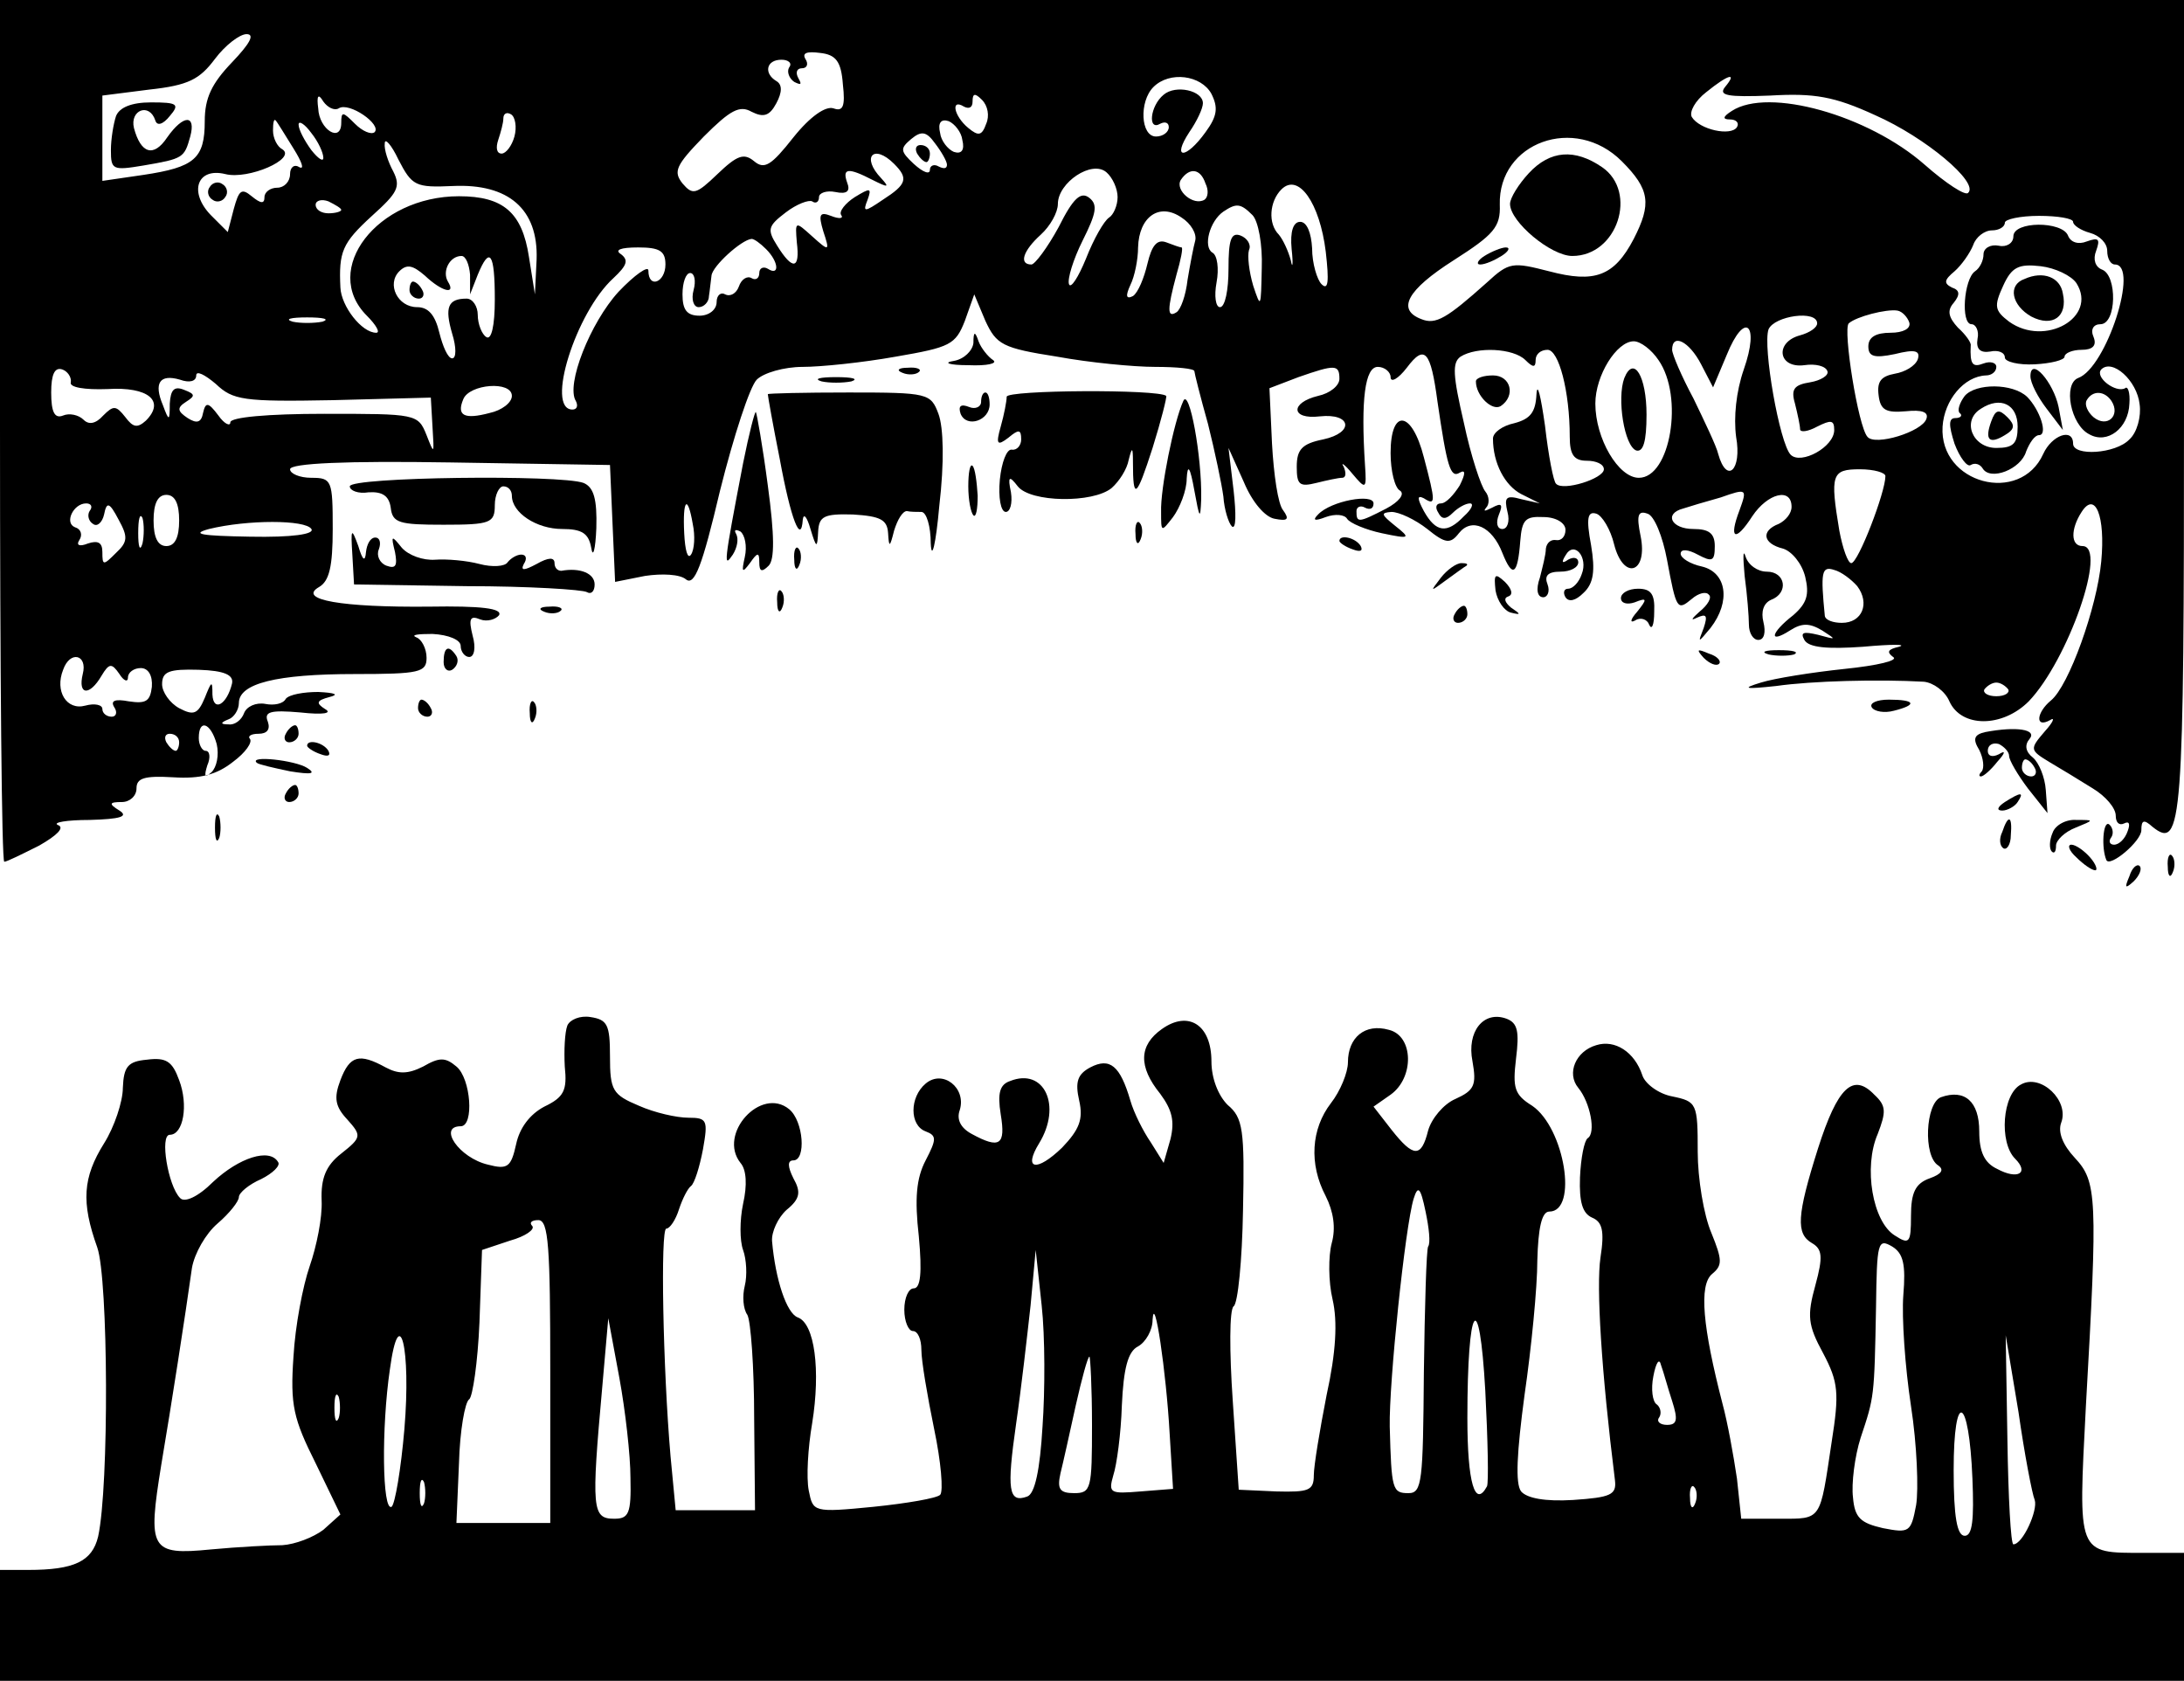 <?xml version="1.0" standalone="no"?>
<!DOCTYPE svg PUBLIC "-//W3C//DTD SVG 20010904//EN"
 "http://www.w3.org/TR/2001/REC-SVG-20010904/DTD/svg10.dtd">
<svg version="1.0" xmlns="http://www.w3.org/2000/svg"
 width="256pt" height="197pt" viewBox="0 0 256 197"
 preserveAspectRatio="xMidYMid meet">
<g transform="translate(0,197) scale(0.1,-0.1)"
fill="#000000" stroke="none">
<path d="M0 1465 c0 -278 2 -505 5 -505 3 0 21 9 41 19 21 12 30 21 22 24 -7
3 10 6 37 6 36 1 46 4 35 11 -13 8 -12 10 3 10 9 0 17 7 17 16 0 12 9 15 43
13 32 -2 51 3 70 18 15 11 23 23 20 27 -3 3 1 6 10 6 10 0 14 5 11 14 -5 12 3
14 38 11 27 -3 38 -1 29 4 -11 7 -10 10 5 14 12 3 7 5 -13 6 -17 0 -34 -3 -38
-8 -3 -6 -14 -8 -24 -6 -11 2 -22 -3 -25 -11 -3 -8 -11 -14 -18 -13 -10 0 -10
2 0 6 6 2 12 11 12 19 0 23 44 34 136 34 76 0 84 2 84 19 0 11 -6 22 -12 24
-7 3 2 4 19 4 19 -1 33 -7 33 -14 0 -7 5 -13 10 -13 6 0 8 11 4 25 -5 20 -3
24 9 19 8 -3 18 0 22 5 4 8 -21 11 -82 10 -102 -1 -155 8 -129 23 12 7 16 24
16 68 0 57 -1 60 -25 60 -14 0 -25 5 -25 10 0 7 65 10 188 8 l187 -3 3 -69 3
-68 35 7 c20 3 41 2 48 -4 10 -8 19 15 40 104 16 64 35 122 43 130 8 8 32 15
54 15 21 0 70 5 109 12 64 11 70 14 81 42 l11 31 13 -31 c13 -28 20 -32 84
-42 38 -7 90 -12 115 -12 25 0 46 -2 46 -5 0 -2 7 -30 16 -62 8 -32 16 -70 18
-85 1 -15 6 -31 10 -35 5 -4 5 15 2 42 l-6 50 18 -40 c10 -24 25 -41 36 -43
15 -3 18 -1 10 10 -6 7 -11 42 -13 78 l-3 65 34 13 c43 15 48 15 48 -2 0 -8
-11 -17 -25 -20 -33 -8 -32 -28 2 -24 37 4 41 -19 4 -27 -25 -5 -31 -12 -31
-32 0 -21 3 -24 23 -19 12 3 26 6 30 6 5 0 5 6 2 13 -4 6 1 3 10 -8 16 -19 17
-19 15 10 -5 77 0 115 15 115 8 0 15 -6 15 -12 0 -7 9 -2 19 11 21 28 28 20
36 -40 11 -75 15 -90 26 -83 7 4 7 -1 0 -15 -7 -11 -16 -21 -22 -21 -6 0 -7
-5 -3 -11 4 -8 9 -8 17 0 6 6 15 11 20 11 5 0 2 -7 -7 -15 -20 -21 -33 -19
-47 6 -8 15 -8 19 0 15 14 -9 14 -5 0 48 -14 55 -39 58 -39 5 0 -21 5 -41 11
-44 6 -4 -1 -13 -16 -21 -33 -17 -35 -17 -35 -3 0 5 5 7 10 4 6 -3 10 -1 10 5
0 12 -50 3 -65 -13 -7 -7 -4 -8 9 -3 11 4 22 3 25 -2 3 -5 22 -13 41 -17 33
-7 34 -6 15 9 -16 13 -17 15 -4 16 9 0 28 -9 42 -20 21 -17 27 -18 37 -5 15
19 39 8 51 -23 12 -30 18 -26 21 14 2 25 6 29 27 28 15 0 26 -7 26 -15 0 -8
-5 -13 -11 -12 -6 1 -11 -3 -12 -10 0 -7 -4 -22 -7 -34 -5 -14 -3 -23 4 -23 5
0 8 7 5 15 -4 10 0 15 15 15 12 0 21 5 21 11 0 5 -5 7 -12 3 -7 -5 -8 -3 -3 5
10 18 27 -2 19 -22 -3 -9 -10 -17 -16 -17 -5 0 -6 -5 -3 -10 4 -6 12 -4 21 5
12 11 14 26 9 56 -6 32 -4 40 6 37 7 -2 17 -19 21 -36 11 -43 40 -34 31 10 -5
24 -3 30 8 26 8 -2 18 -27 23 -54 11 -59 12 -60 29 -46 8 7 17 9 20 5 4 -3 -1
-12 -11 -20 -9 -8 -11 -11 -3 -7 11 5 13 3 8 -12 -7 -18 -7 -18 8 0 24 31 19
65 -10 72 -14 3 -25 10 -25 15 0 6 9 5 20 -1 17 -9 20 -8 20 10 0 15 -7 20
-25 20 -26 0 -35 18 -12 24 6 2 26 8 44 13 31 11 31 10 22 -15 -13 -34 -5 -38
15 -7 18 27 46 34 46 11 0 -8 -7 -16 -15 -20 -21 -8 -19 -23 5 -29 10 -3 22
-17 26 -33 5 -21 2 -31 -14 -45 -27 -21 -29 -34 -4 -18 14 9 23 9 38 0 17 -11
17 -11 -5 -5 -17 4 -21 3 -16 -6 5 -9 27 -11 69 -8 33 3 52 3 42 0 -13 -3 -15
-6 -7 -12 7 -4 -18 -10 -57 -14 -38 -4 -82 -11 -98 -16 -23 -7 -19 -8 18 -4
42 6 120 8 173 5 11 -1 25 -11 30 -23 14 -31 62 -31 93 0 46 48 93 182 63 182
-14 0 -14 20 -1 40 16 25 28 -5 23 -58 -5 -54 -38 -146 -59 -163 -17 -14 -19
-33 -1 -23 6 4 4 -2 -6 -13 -18 -21 -18 -22 5 -36 12 -7 35 -21 51 -31 15 -9
27 -23 27 -32 0 -8 4 -12 10 -9 6 3 7 -1 4 -9 -3 -9 -10 -16 -16 -16 -5 0 -7
4 -3 9 3 5 1 12 -3 15 -7 4 -9 -28 -3 -42 4 -9 41 22 41 35 0 12 3 13 13 4 35
-28 37 2 37 491 l0 478 -1280 0 -1280 0 0 -505z m272 432 c-24 -25 -32 -42
-32 -69 0 -44 -12 -54 -72 -63 l-48 -7 0 50 0 50 55 7 c46 5 59 12 77 36 12
16 29 29 37 29 10 0 4 -11 -17 -33z m716 -26 c3 -26 0 -32 -11 -28 -9 3 -27
-9 -47 -34 -26 -33 -34 -38 -46 -28 -12 10 -20 7 -43 -15 -25 -24 -29 -25 -41
-11 -11 14 -8 21 25 55 31 31 42 37 56 29 14 -7 21 -5 29 10 7 13 7 22 0 26
-15 9 -12 25 6 25 8 0 13 -4 9 -9 -3 -5 0 -13 6 -17 8 -4 9 -3 5 4 -4 7 -2 12
4 12 6 0 8 5 4 11 -4 7 2 9 17 7 19 -2 25 -10 27 -37z m432 -11 c8 -16 7 -26
-7 -45 -23 -32 -40 -32 -19 0 9 13 16 28 16 34 0 15 -32 22 -46 10 -16 -13
-19 -43 -4 -34 6 3 10 1 10 -4 0 -6 -7 -11 -15 -11 -18 0 -20 41 -3 58 19 19
56 14 68 -8z m602 8 c-8 -10 3 -12 53 -10 52 3 75 -1 123 -23 59 -26 122 -79
109 -91 -3 -4 -26 11 -51 33 -66 58 -183 91 -226 63 -11 -7 -11 -10 -2 -10 7
0 11 -4 8 -9 -7 -11 -44 -3 -53 12 -3 6 4 19 17 29 26 21 37 24 22 6z m-1625
-25 c12 8 51 -19 42 -28 -4 -3 -14 1 -23 10 -14 14 -16 15 -16 1 0 -24 -26 -8
-27 17 -2 15 0 18 6 8 5 -7 13 -11 18 -8z m759 -18 c-5 -14 -9 -15 -21 -5 -17
14 -21 35 -5 25 6 -3 10 -1 10 6 0 10 3 10 11 2 7 -7 9 -19 5 -28z m-553 -15
c-3 -11 -10 -20 -15 -20 -6 0 -7 7 -4 16 3 9 6 20 6 25 0 6 4 8 9 5 5 -3 7
-15 4 -26z m-259 -14 c10 -16 13 -25 7 -22 -6 4 -11 0 -11 -8 0 -9 -7 -16 -15
-16 -8 0 -15 -5 -15 -11 0 -8 -4 -8 -15 1 -12 10 -15 7 -21 -15 l-7 -27 -20
20 c-26 27 -16 56 17 48 27 -7 84 18 67 29 -6 3 -11 13 -11 22 0 9 1 14 3 12
2 -2 11 -17 21 -33z m35 -11 c0 -5 -6 -1 -14 9 -8 11 -15 24 -15 30 0 5 7 1
15 -10 8 -10 14 -23 14 -29z m749 21 c3 -12 -1 -17 -10 -14 -7 3 -15 13 -16
22 -3 12 1 17 10 14 7 -3 15 -13 16 -22z m-18 -29 c0 -5 -4 -5 -10 -2 -5 3
-10 1 -10 -4 0 -6 -8 -3 -19 7 -16 15 -16 18 -3 29 12 10 18 9 28 -5 7 -9 14
-21 14 -25z m-579 -25 c65 3 100 -27 98 -86 l-2 -41 -7 44 c-8 52 -30 71 -82
71 -96 0 -162 -86 -108 -140 11 -11 16 -20 11 -20 -17 0 -41 31 -42 53 -2 42
2 52 37 84 30 27 34 34 25 52 -6 11 -11 26 -10 33 0 7 8 -2 16 -19 16 -31 20
-33 64 -31z m1370 29 c33 -33 35 -50 14 -91 -23 -44 -46 -52 -99 -38 -43 11
-47 11 -73 -13 -47 -42 -60 -50 -77 -43 -29 11 -17 34 38 69 47 30 55 39 54
65 -2 73 88 106 143 51z m-853 -3 c17 -17 15 -24 -13 -42 -22 -15 -24 -15 -18
0 5 14 3 14 -15 3 -11 -7 -19 -17 -16 -21 3 -4 -2 -5 -12 -1 -13 5 -15 2 -9
-18 8 -24 7 -24 -13 -6 -20 18 -20 18 -18 -7 4 -32 -5 -33 -23 -4 -12 19 -11
23 10 39 13 10 27 15 31 13 4 -3 8 -1 8 5 0 5 9 8 19 6 14 -3 18 1 14 11 -6
17 1 18 30 3 18 -9 20 -9 10 2 -24 25 -9 41 15 17z m262 -39 c0 -10 -5 -21
-10 -24 -6 -4 -18 -25 -27 -48 -9 -22 -18 -36 -20 -30 -2 6 5 29 16 51 16 32
18 42 8 50 -10 8 -19 0 -36 -34 -13 -24 -28 -44 -32 -44 -15 0 -10 16 11 35
11 10 20 26 20 36 0 25 40 52 57 37 7 -6 13 -19 13 -29z m103 16 c4 -8 3 -16
-1 -19 -13 -8 -35 11 -28 23 10 15 23 14 29 -4z m141 -80 c4 -35 3 -46 -5 -38
-5 5 -11 24 -11 42 -1 18 -6 31 -14 31 -8 0 -12 -11 -10 -32 2 -18 1 -24 -1
-13 -3 11 -9 24 -14 30 -13 13 -11 39 3 53 20 20 45 -16 52 -73z m-1154 49 c0
-2 -7 -4 -15 -4 -8 0 -15 4 -15 10 0 5 7 7 15 4 8 -4 15 -8 15 -10z m1001 -36
c-2 -7 -6 -28 -9 -46 -2 -18 -8 -35 -13 -38 -11 -7 -11 3 0 44 5 17 8 32 6 32
-2 0 -10 3 -18 6 -11 4 -17 -4 -22 -25 -4 -17 -11 -34 -17 -38 -8 -4 -9 0 -3
13 5 10 9 30 9 44 1 36 25 53 51 35 11 -7 18 -19 16 -27z m67 30 c7 -7 12 -35
11 -62 -1 -47 -1 -48 -10 -21 -5 17 -7 35 -5 42 3 6 -2 14 -10 17 -11 4 -14
-5 -14 -39 0 -25 -4 -45 -10 -45 -5 0 -7 13 -4 29 3 16 1 32 -5 35 -11 7 -3
37 13 48 15 10 20 10 34 -4z m962 -8 c0 -4 9 -10 20 -13 11 -3 20 -12 20 -21
0 -9 4 -16 9 -16 29 0 -10 -121 -43 -133 -18 -7 -9 -55 13 -66 21 -12 46 7 47
36 1 13 -2 21 -5 18 -11 -6 -36 13 -28 22 13 13 42 -13 45 -41 2 -14 -3 -33
-12 -41 -16 -17 -66 -20 -66 -5 0 19 -25 10 -35 -12 -27 -60 -122 -35 -118 32
2 31 25 59 51 60 6 0 12 4 12 10 0 5 -7 7 -15 4 -13 -5 -16 -1 -15 21 1 3 -6
13 -15 21 -11 12 -13 20 -5 29 8 10 7 15 -2 18 -10 5 -9 9 3 19 8 7 18 21 22
31 3 9 13 17 22 17 8 0 15 4 15 9 0 4 18 8 40 8 22 0 40 -3 40 -7z m-1532 -32
c15 -15 16 -32 2 -23 -5 3 -10 1 -10 -5 0 -6 -4 -9 -9 -6 -5 3 -12 -1 -15 -10
-3 -8 -10 -12 -16 -9 -5 3 -10 -1 -10 -9 0 -9 -9 -16 -20 -16 -15 0 -20 7 -20
25 0 14 4 25 9 25 5 0 7 -9 4 -20 -3 -11 0 -20 6 -20 6 0 12 6 12 13 1 6 2 17
3 24 1 11 35 42 47 43 3 0 10 -5 17 -12z m-118 -18 c0 -21 -20 -29 -20 -7 0 6
-16 -5 -35 -25 -33 -36 -62 -109 -50 -128 3 -6 1 -10 -4 -10 -32 0 4 114 48
154 16 15 18 21 9 28 -8 5 -1 8 20 8 25 0 32 -4 32 -20z m-229 -12 l0 -23 9
23 c14 34 20 26 20 -29 0 -31 -4 -48 -10 -44 -5 3 -10 15 -10 26 0 10 -6 19
-13 19 -22 0 -26 -10 -17 -41 5 -16 5 -29 0 -29 -5 0 -11 14 -15 30 -5 21 -13
30 -26 30 -23 0 -36 27 -21 42 9 9 16 7 30 -5 20 -19 37 -23 27 -7 -7 12 2 30
16 30 5 0 9 -10 10 -22z m1687 -56 c2 -7 -7 -12 -22 -12 -17 0 -26 -5 -26 -16
0 -12 7 -14 31 -9 24 6 30 4 27 -6 -3 -8 -15 -15 -27 -17 -16 -3 -21 -9 -19
-25 2 -18 9 -21 32 -19 19 2 27 -1 24 -9 -5 -15 -60 -32 -69 -21 -11 12 -29
126 -22 133 9 8 44 17 57 15 6 -1 12 -8 14 -14z m-1860 1 c-10 -2 -26 -2 -35
0 -10 3 -2 5 17 5 19 0 27 -2 18 -5z m1752 -2 c0 -5 -9 -11 -20 -14 -30 -8
-26 -39 5 -35 13 2 25 -1 27 -7 2 -5 -8 -11 -20 -13 -19 -3 -23 -8 -18 -25 3
-12 6 -26 6 -30 0 -4 9 -3 20 3 16 8 20 8 20 -4 0 -20 -39 -41 -51 -29 -13 13
-33 127 -26 147 7 16 57 23 57 7z m-86 -54 c-9 -26 -12 -56 -9 -79 7 -39 -11
-56 -21 -20 -2 9 -16 38 -29 65 -14 26 -25 52 -25 57 0 20 20 10 34 -17 l14
-27 16 38 c21 52 39 37 20 -17z m-100 11 c30 -43 14 -138 -23 -138 -24 0 -51
46 -51 87 0 33 25 73 45 73 8 0 21 -10 29 -22z m-156 0 c9 -9 12 -9 12 0 0 7
6 12 14 12 13 0 26 -48 26 -102 0 -21 5 -28 20 -28 11 0 20 -4 20 -10 0 -11
-48 -26 -56 -17 -3 2 -9 33 -13 68 -5 35 -9 52 -10 37 -1 -21 -7 -29 -26 -34
-14 -3 -25 -11 -25 -18 0 -29 14 -55 33 -65 l22 -11 -22 5 c-18 5 -20 2 -16
-15 3 -11 0 -20 -6 -20 -6 0 -8 7 -4 17 5 12 3 14 -8 8 -8 -4 -11 -5 -7 0 4 4
4 13 -1 19 -5 6 -17 42 -25 80 -13 56 -14 71 -4 78 19 12 62 10 76 -4z m-1705
-26 c-2 -6 16 -9 43 -8 48 3 68 -14 45 -37 -10 -9 -15 -8 -24 4 -11 14 -14 14
-26 2 -9 -10 -17 -11 -23 -5 -6 6 -17 8 -24 5 -10 -4 -14 4 -14 27 0 21 4 30
13 27 6 -2 11 -9 10 -15z m307 -21 l115 3 2 -35 c2 -32 2 -32 -7 -9 -10 25
-12 25 -120 25 -66 0 -110 -4 -110 -10 0 -5 -7 -2 -14 8 -12 16 -15 16 -18 3
-2 -11 -7 -13 -18 -6 -12 8 -13 12 -2 19 11 7 11 9 -2 14 -12 5 -16 0 -17 -16
0 -21 -1 -21 -8 -2 -11 26 -4 37 20 30 11 -4 19 -2 19 5 0 6 10 1 23 -10 20
-19 32 -21 137 -19z m210 5 c0 -8 -12 -17 -26 -20 -30 -8 -39 -3 -31 16 7 18
57 22 57 4z m1875 -6 c11 -17 -5 -32 -21 -19 -7 6 -11 15 -8 20 7 12 21 11 29
-1z m-265 -88 c0 -19 -32 -102 -40 -102 -4 0 -10 17 -14 38 -11 66 -9 72 24
72 17 0 30 -4 30 -8z m-2000 -52 c0 -20 -5 -30 -15 -30 -10 0 -15 10 -15 30 0
20 5 30 15 30 10 0 15 -10 15 -30z m-105 11 c-3 -5 -1 -12 4 -15 5 -4 11 2 13
11 3 15 6 15 17 -6 11 -20 11 -26 -3 -39 -15 -15 -16 -15 -16 1 0 11 -5 14
-17 10 -10 -4 -14 -2 -10 4 4 6 2 13 -5 15 -13 5 -2 28 13 28 6 0 8 -4 4 -9z
m707 -15 c3 -14 2 -30 -2 -36 -4 -6 -7 5 -8 25 -2 40 4 46 10 11z m-645 -23
c-3 -10 -5 -4 -5 12 0 17 2 24 5 18 2 -7 2 -21 0 -30z m198 17 c4 -6 -22 -10
-72 -9 -57 1 -70 3 -48 9 45 11 113 11 120 0z m1812 -67 c15 -20 6 -43 -18
-43 -10 0 -19 3 -20 8 -5 51 -4 59 11 54 8 -2 20 -11 27 -19z m-2080 -103 c-6
-25 8 -26 22 -2 9 15 12 15 21 2 5 -8 10 -10 10 -4 0 6 7 11 15 11 9 0 14 -9
13 -22 -2 -17 -7 -20 -27 -17 -16 3 -22 1 -17 -7 4 -6 2 -11 -3 -11 -6 0 -11
4 -11 9 0 5 -9 7 -20 4 -22 -6 -36 17 -26 42 8 23 29 18 23 -5z m175 -11 c-6
-25 -22 -34 -23 -13 0 17 -1 16 -9 -4 -8 -19 -13 -21 -30 -12 -11 6 -20 19
-20 28 0 15 8 18 43 17 30 -1 41 -6 39 -16z m2082 -7 c2 -4 -4 -8 -14 -8 -10
0 -16 4 -14 8 3 4 9 8 14 8 5 0 11 -4 14 -8z m-2100 -64 c3 -13 0 -27 -6 -33
-8 -7 -9 -5 -5 8 4 9 3 17 -2 17 -4 0 -8 7 -8 15 0 23 14 18 21 -7z m-44 2 c0
-5 -2 -10 -4 -10 -3 0 -8 5 -11 10 -3 6 -1 10 4 10 6 0 11 -4 11 -10z"/>
<path d="M136 1834 c-3 -9 -6 -27 -6 -40 0 -23 2 -24 38 -18 47 8 48 9 55 34
7 26 -8 26 -27 -1 -16 -24 -31 -19 -39 11 -5 21 18 30 25 9 2 -7 9 -5 17 5 12
14 9 16 -22 16 -23 0 -37 -6 -41 -16z"/>
<path d="M246 1751 c-4 -5 -2 -12 3 -15 5 -4 12 -2 15 3 4 5 2 12 -3 15 -5 4
-12 2 -15 -3z"/>
<path d="M1075 1790 c3 -5 8 -10 11 -10 2 0 4 5 4 10 0 6 -5 10 -11 10 -5 0
-7 -4 -4 -10z"/>
<path d="M1792 1767 c-12 -13 -22 -29 -22 -36 0 -21 48 -61 73 -61 53 0 77 75
35 104 -32 22 -61 20 -86 -7z"/>
<path d="M1740 1670 c-8 -5 -10 -10 -5 -10 6 0 17 5 25 10 8 5 11 10 5 10 -5
0 -17 -5 -25 -10z"/>
<path d="M2360 1693 c0 -8 -8 -13 -17 -11 -10 2 -18 -3 -18 -10 0 -7 -4 -16
-10 -20 -13 -9 -17 -62 -4 -62 5 0 9 -8 7 -17 -2 -12 3 -17 15 -15 9 2 17 -1
17 -7 0 -5 16 -9 35 -8 19 1 35 5 35 9 0 4 9 8 20 8 13 0 18 5 14 15 -4 9 0
15 8 15 19 0 20 57 2 64 -8 3 -11 12 -7 22 5 14 3 16 -11 11 -10 -4 -19 -1
-22 7 -7 17 -64 17 -64 -1z m74 -55 c25 -40 -37 -75 -79 -45 -17 13 -18 18 -7
42 10 22 18 26 44 23 17 -2 36 -11 42 -20z"/>
<path d="M2373 1643 c-20 -7 -15 -31 8 -44 25 -13 43 0 37 27 -3 19 -23 27
-45 17z"/>
<path d="M2380 1529 c0 -8 9 -25 19 -38 l19 -25 -5 27 c-6 29 -33 60 -33 36z"/>
<path d="M2303 1506 c-6 -8 -9 -17 -6 -20 4 -3 1 -6 -5 -6 -8 0 -8 -8 -1 -30
6 -16 15 -28 19 -25 5 3 11 1 14 -4 9 -15 45 -1 51 20 4 10 10 19 15 19 11 0
1 30 -14 45 -17 16 -60 16 -73 1z m62 -36 c0 -20 -5 -25 -25 -25 -28 0 -41 32
-18 46 23 15 43 5 43 -21z"/>
<path d="M2334 1476 c-8 -22 -2 -27 16 -16 12 7 12 12 3 21 -10 10 -14 9 -19
-5z"/>
<path d="M480 1630 c0 -5 5 -10 11 -10 5 0 7 5 4 10 -3 6 -8 10 -11 10 -2 0
-4 -4 -4 -10z"/>
<path d="M1904 1527 c-9 -24 0 -80 14 -85 8 -2 12 10 12 42 0 45 -15 70 -26
43z"/>
<path d="M1730 1523 c0 -17 19 -35 29 -29 18 12 12 36 -9 36 -11 0 -20 -3 -20
-7z"/>
<path d="M1141 1568 c-1 -9 -11 -19 -23 -21 -13 -2 -6 -5 17 -5 22 -1 35 2 29
6 -6 4 -14 14 -17 22 -4 12 -6 12 -6 -2z"/>
<path d="M1058 1533 c7 -3 16 -2 19 1 4 3 -2 6 -13 5 -11 0 -14 -3 -6 -6z"/>
<path d="M963 1523 c9 -2 25 -2 35 0 9 3 1 5 -18 5 -19 0 -27 -2 -17 -5z"/>
<path d="M1180 1505 c0 -5 -3 -21 -7 -35 -6 -21 -4 -23 9 -13 12 10 15 10 15
-2 0 -7 -5 -13 -11 -12 -6 1 -12 -15 -14 -35 -2 -21 1 -38 7 -38 5 0 8 10 6
23 -4 19 -2 20 8 7 15 -19 88 -20 110 -2 9 8 18 22 20 33 4 16 5 15 5 -3 0
-45 4 -42 23 17 10 32 17 60 16 61 -9 8 -187 7 -187 -1z"/>
<path d="M900 1508 c0 -2 6 -36 14 -76 13 -71 25 -101 27 -71 1 8 5 3 9 -11 7
-23 8 -23 9 -3 1 18 7 21 41 20 32 -2 40 -6 41 -22 1 -17 2 -17 7 3 4 13 10
23 15 23 4 -1 12 -1 17 -1 6 0 11 -17 11 -37 1 -21 6 -1 10 44 6 51 5 92 -1
108 -9 24 -12 25 -105 25 -52 0 -95 -1 -95 -2z"/>
<path d="M1150 1499 c0 -6 -7 -9 -14 -6 -10 4 -13 1 -10 -8 7 -17 34 -8 34 11
0 8 -2 14 -5 14 -3 0 -5 -5 -5 -11z"/>
<path d="M1387 1500 c-11 -24 -27 -103 -26 -130 0 -24 0 -24 14 -6 8 11 16 31
16 45 1 18 4 14 9 -14 6 -33 7 -35 8 -10 1 50 -14 131 -21 115z"/>
<path d="M871 1427 c-23 -120 -23 -123 -12 -107 5 8 7 18 4 24 -3 5 -1 6 5 3
5 -4 8 -17 5 -30 -4 -18 -3 -19 6 -7 9 13 11 13 11 1 0 -11 3 -12 11 -4 7 7 7
35 -1 94 -6 46 -13 85 -14 86 -1 2 -8 -25 -15 -60z"/>
<path d="M1135 1400 c0 -16 3 -31 6 -34 3 -3 5 7 5 23 -1 16 -3 32 -6 35 -3 3
-5 -8 -5 -24z"/>
<path d="M410 1400 c0 -5 10 -9 22 -7 16 1 24 -4 26 -18 2 -18 10 -20 62 -20
55 0 60 2 60 23 0 12 5 22 10 22 6 0 10 -5 10 -11 0 -20 29 -39 59 -39 23 0
31 -5 34 -22 2 -13 5 -2 6 23 1 34 -3 48 -15 53 -27 10 -274 7 -274 -4z"/>
<path d="M1331 1344 c0 -11 3 -14 6 -6 3 7 2 16 -1 19 -3 4 -6 -2 -5 -13z"/>
<path d="M413 1320 l2 -35 132 -2 c72 0 136 -4 141 -7 5 -3 9 1 9 9 0 13 -17
20 -39 16 -5 0 -8 4 -8 9 0 7 -7 7 -21 -1 -15 -8 -19 -8 -15 0 4 6 3 11 -3 11
-5 0 -12 -4 -16 -9 -3 -5 -18 -6 -33 -2 -15 4 -38 6 -52 5 -14 -1 -31 5 -39
14 -12 15 -13 15 -8 -5 3 -16 1 -20 -10 -16 -8 3 -12 12 -9 19 3 8 1 14 -4 14
-6 0 -10 -8 -11 -17 -1 -12 -4 -10 -9 7 -8 22 -9 21 -7 -10z"/>
<path d="M1570 1336 c0 -2 7 -7 16 -10 8 -3 12 -2 9 4 -6 10 -25 14 -25 6z"/>
<path d="M931 1314 c0 -11 3 -14 6 -6 3 7 2 16 -1 19 -3 4 -6 -2 -5 -13z"/>
<path d="M2045 1295 c3 -22 5 -48 5 -57 0 -10 5 -18 11 -18 7 0 9 9 6 21 -3
12 0 22 9 26 21 8 17 33 -5 33 -11 0 -22 8 -25 18 -3 9 -3 -1 -1 -23z"/>
<path d="M1689 1293 c-13 -17 -13 -17 6 -3 11 8 22 16 24 17 2 2 0 3 -6 3 -6
0 -17 -8 -24 -17z"/>
<path d="M1753 1278 c2 -12 10 -24 18 -26 12 -3 12 -2 0 6 -7 6 -9 11 -3 13 6
2 4 9 -4 17 -12 11 -13 9 -11 -10z"/>
<path d="M911 1264 c0 -11 3 -14 6 -6 3 7 2 16 -1 19 -3 4 -6 -2 -5 -13z"/>
<path d="M1900 1269 c0 -6 7 -8 16 -5 15 6 15 4 3 -11 -8 -9 -9 -14 -2 -10 6
4 14 1 16 -5 3 -7 6 -1 6 15 1 21 -4 27 -19 27 -11 0 -20 -5 -20 -11z"/>
<path d="M638 1253 c7 -3 16 -2 19 1 4 3 -2 6 -13 5 -11 0 -14 -3 -6 -6z"/>
<path d="M1705 1250 c-3 -5 -1 -10 4 -10 6 0 11 5 11 10 0 6 -2 10 -4 10 -3 0
-8 -4 -11 -10z"/>
<path d="M520 1194 c0 -8 5 -12 10 -9 6 4 8 11 5 16 -9 14 -15 11 -15 -7z"/>
<path d="M1997 1199 c7 -7 15 -10 18 -7 3 3 -2 9 -12 12 -14 6 -15 5 -6 -5z"/>
<path d="M2073 1203 c9 -2 23 -2 30 0 6 3 -1 5 -18 5 -16 0 -22 -2 -12 -5z"/>
<path d="M490 1140 c0 -5 5 -10 11 -10 5 0 7 5 4 10 -3 6 -8 10 -11 10 -2 0
-4 -4 -4 -10z"/>
<path d="M621 1134 c0 -11 3 -14 6 -6 3 7 2 16 -1 19 -3 4 -6 -2 -5 -13z"/>
<path d="M2194 1141 c3 -5 15 -7 26 -4 28 7 25 13 -6 13 -14 0 -23 -4 -20 -9z"/>
<path d="M335 1110 c-3 -5 -1 -10 4 -10 6 0 11 5 11 10 0 6 -2 10 -4 10 -3 0
-8 -4 -11 -10z"/>
<path d="M2327 1112 c-13 -3 -15 -8 -7 -21 5 -10 6 -21 3 -25 -3 -3 -4 -6 -1
-6 3 0 12 8 19 17 10 11 10 14 2 9 -8 -4 -13 -2 -13 4 0 7 6 10 13 8 6 -3 12
-9 12 -14 0 -5 10 -22 22 -38 l23 -29 -2 27 c-1 15 -8 32 -15 38 -9 7 -10 15
-4 22 9 11 -15 15 -52 8z m58 -42 c3 -5 1 -10 -4 -10 -6 0 -11 5 -11 10 0 6 2
10 4 10 3 0 8 -4 11 -10z"/>
<path d="M360 1096 c0 -2 7 -7 16 -10 8 -3 12 -2 9 4 -6 10 -25 14 -25 6z"/>
<path d="M301 1076 c2 -2 20 -6 39 -10 25 -4 31 -3 20 4 -14 9 -69 15 -59 6z"/>
<path d="M335 1040 c-3 -5 -1 -10 4 -10 6 0 11 5 11 10 0 6 -2 10 -4 10 -3 0
-8 -4 -11 -10z"/>
<path d="M2350 1030 c-9 -6 -10 -10 -3 -10 6 0 15 5 18 10 8 12 4 12 -15 0z"/>
<path d="M252 1000 c0 -14 2 -19 5 -12 2 6 2 18 0 25 -3 6 -5 1 -5 -13z"/>
<path d="M2347 995 c-4 -8 -3 -16 1 -19 4 -3 9 4 9 15 2 23 -3 25 -10 4z"/>
<path d="M2406 994 c-4 -9 -4 -19 -1 -22 3 -3 5 0 5 7 0 6 10 16 23 21 22 9
22 9 1 9 -12 1 -25 -6 -28 -15z"/>
<path d="M2434 965 c8 -8 18 -15 22 -15 3 0 1 7 -6 15 -7 8 -17 15 -22 15 -5
0 -3 -7 6 -15z"/>
<path d="M2541 954 c0 -11 3 -14 6 -6 3 7 2 16 -1 19 -3 4 -6 -2 -5 -13z"/>
<path d="M2496 943 c-6 -14 -5 -15 5 -6 7 7 10 15 7 18 -3 3 -9 -2 -12 -12z"/>
<path d="M665 768 c-3 -8 -4 -29 -3 -48 3 -28 -1 -36 -24 -47 -17 -9 -29 -25
-33 -44 -6 -27 -10 -30 -33 -24 -34 8 -59 45 -32 45 16 0 12 56 -5 70 -13 11
-20 11 -39 0 -18 -9 -29 -9 -44 -1 -31 17 -42 14 -53 -15 -8 -21 -6 -31 8 -46
17 -19 17 -21 -7 -40 -18 -14 -24 -29 -23 -55 1 -20 -6 -54 -14 -77 -8 -23
-17 -70 -19 -106 -4 -57 0 -73 26 -125 l29 -60 -20 -18 c-12 -9 -33 -17 -48
-18 -14 0 -52 -2 -84 -5 -71 -7 -74 0 -58 99 12 71 28 174 36 231 3 17 16 40
30 52 14 12 25 26 25 31 0 5 12 15 26 21 14 7 23 16 20 20 -10 17 -46 5 -76
-23 -18 -18 -34 -25 -39 -19 -14 14 -24 74 -12 74 16 0 22 35 11 64 -8 22 -15
27 -38 24 -22 -2 -27 -8 -28 -33 0 -16 -10 -46 -22 -65 -25 -40 -27 -69 -8
-122 13 -37 14 -280 1 -339 -7 -29 -28 -39 -82 -39 l-33 0 0 -65 0 -65 1280 0
1280 0 0 75 0 75 -47 0 c-79 0 -77 -3 -68 172 14 246 13 263 -13 291 -14 15
-20 30 -16 41 10 26 -24 58 -47 45 -22 -11 -26 -68 -7 -87 17 -17 3 -25 -21
-12 -15 7 -21 20 -21 44 0 35 -17 50 -45 40 -18 -7 -21 -69 -3 -80 7 -5 4 -10
-10 -15 -17 -6 -22 -17 -22 -44 0 -32 -2 -34 -19 -23 -26 16 -37 80 -20 119
10 26 10 33 -4 46 -25 26 -43 9 -66 -63 -25 -79 -26 -100 -7 -111 12 -7 13
-16 4 -49 -10 -36 -9 -47 9 -80 18 -34 19 -47 10 -104 -14 -93 -11 -90 -61
-90 l-45 0 -5 47 c-4 27 -11 66 -17 88 -23 89 -28 139 -12 152 12 10 12 16 -1
48 -9 21 -16 64 -16 95 0 57 -1 59 -30 65 -16 3 -32 15 -35 25 -9 27 -32 42
-54 35 -24 -7 -35 -33 -21 -50 14 -17 21 -53 11 -59 -4 -3 -8 -23 -9 -46 -1
-29 3 -42 14 -47 12 -5 15 -15 10 -47 -5 -34 1 -133 17 -261 2 -17 -5 -20 -49
-23 -33 -2 -54 2 -61 10 -7 9 -5 46 4 113 8 55 15 126 15 158 1 37 5 57 14 57
34 0 18 98 -20 124 -21 13 -23 21 -19 55 4 32 2 42 -11 47 -27 10 -47 -15 -40
-50 5 -28 2 -34 -20 -44 -14 -6 -28 -23 -32 -37 -8 -32 -17 -32 -43 1 l-21 27
20 14 c28 20 27 69 -2 76 -28 8 -48 -9 -48 -38 0 -12 -9 -34 -20 -48 -23 -30
-26 -71 -6 -109 9 -18 12 -37 7 -55 -4 -15 -4 -45 1 -66 6 -26 4 -62 -7 -112
-8 -41 -15 -83 -15 -94 0 -18 -6 -20 -44 -19 l-44 2 -7 104 c-4 58 -4 107 1
111 5 3 10 54 11 112 2 95 0 109 -18 124 -11 11 -19 31 -19 51 0 43 -27 60
-58 38 -27 -19 -28 -44 -2 -76 14 -19 17 -32 12 -53 l-8 -28 -15 24 c-9 13
-20 35 -24 49 -12 41 -24 51 -47 39 -15 -8 -18 -17 -13 -39 5 -22 0 -34 -20
-55 -30 -29 -46 -26 -27 5 27 44 6 89 -34 73 -12 -4 -15 -14 -11 -39 6 -36 -1
-41 -34 -23 -13 7 -18 17 -14 28 8 26 -20 48 -40 31 -19 -16 -19 -49 0 -56 13
-5 13 -9 0 -34 -11 -21 -13 -45 -8 -89 4 -43 2 -61 -6 -61 -6 0 -11 -11 -11
-25 0 -14 5 -25 10 -25 6 0 10 -10 10 -22 0 -13 7 -54 15 -93 8 -38 11 -73 7
-77 -4 -4 -39 -10 -78 -14 -71 -7 -71 -6 -76 19 -3 15 -1 50 4 79 10 62 3 117
-17 124 -13 5 -26 44 -30 89 -1 11 7 28 17 37 16 13 17 21 8 37 -7 14 -7 21 0
21 15 0 12 46 -5 60 -33 27 -84 -29 -57 -63 7 -8 8 -26 3 -48 -4 -19 -4 -43 0
-54 4 -11 5 -30 2 -42 -3 -12 -2 -27 3 -34 4 -7 8 -61 8 -121 l1 -108 -46 0
-47 0 -6 63 c-9 104 -12 267 -5 267 4 0 11 10 15 23 4 12 10 24 14 27 4 3 10
22 14 43 6 34 5 37 -17 37 -14 0 -40 6 -58 14 -31 13 -34 18 -34 58 0 37 -3
43 -23 46 -12 2 -24 -3 -27 -10z m1009 -259 c-2 -3 -4 -70 -5 -148 -1 -127 -2
-141 -18 -141 -19 0 -20 4 -22 78 -1 51 18 234 28 267 5 16 8 14 14 -15 4 -19
6 -37 3 -41z m-1029 -146 l0 -178 -55 0 -55 0 3 70 c1 38 7 72 12 75 4 3 10
43 12 90 l3 85 33 11 c18 5 29 13 26 17 -4 4 -1 7 7 7 12 0 14 -31 14 -177z
m1586 89 c-2 -26 2 -84 9 -130 7 -45 9 -98 6 -116 -6 -32 -8 -33 -39 -27 -26
6 -33 12 -35 36 -2 16 2 48 9 70 16 48 16 47 18 153 1 76 2 81 19 71 13 -8 16
-21 13 -57z m-1009 -154 c-3 -51 -9 -79 -18 -82 -22 -8 -24 8 -13 85 6 41 13
103 17 139 l6 65 7 -65 c4 -36 4 -100 1 -142z m149 -8 l4 -65 -38 -3 c-36 -3
-38 -2 -32 19 4 12 9 49 10 82 2 43 7 63 19 69 9 5 17 19 17 31 2 34 16 -61
20 -133z m372 -62 c-14 -26 -23 4 -23 80 0 135 14 156 21 32 3 -58 4 -108 2
-112z m-1004 10 c1 -42 -2 -48 -19 -48 -26 0 -27 11 -14 155 l7 80 13 -70 c7
-38 13 -91 13 -117z m-265 57 c-4 -47 -11 -88 -15 -91 -11 -6 -12 93 -2 161
11 81 25 25 17 -70z m1911 -83 c4 -12 -14 -52 -25 -52 -3 0 -6 55 -7 123 l-2
122 15 -90 c7 -49 16 -96 19 -103z m-1105 88 c0 -75 -1 -80 -21 -80 -17 0 -20
5 -16 23 3 12 11 48 18 80 7 31 14 57 16 57 1 0 3 -36 3 -80z m680 28 c7 -22
6 -28 -6 -28 -8 0 -13 4 -9 9 3 5 1 12 -3 15 -5 3 -7 18 -4 33 3 16 7 22 9 13
3 -8 8 -27 13 -42z m-1563 -20 c-3 -7 -5 -2 -5 12 0 14 2 19 5 13 2 -7 2 -19
0 -25z m1915 -71 c2 -48 0 -67 -9 -67 -9 0 -13 22 -13 77 0 95 18 88 22 -10z
m-1815 -29 c-3 -7 -5 -2 -5 12 0 14 2 19 5 13 2 -7 2 -19 0 -25z m1490 0 c-3
-8 -6 -5 -6 6 -1 11 2 17 5 13 3 -3 4 -12 1 -19z"/>
</g>
</svg>
